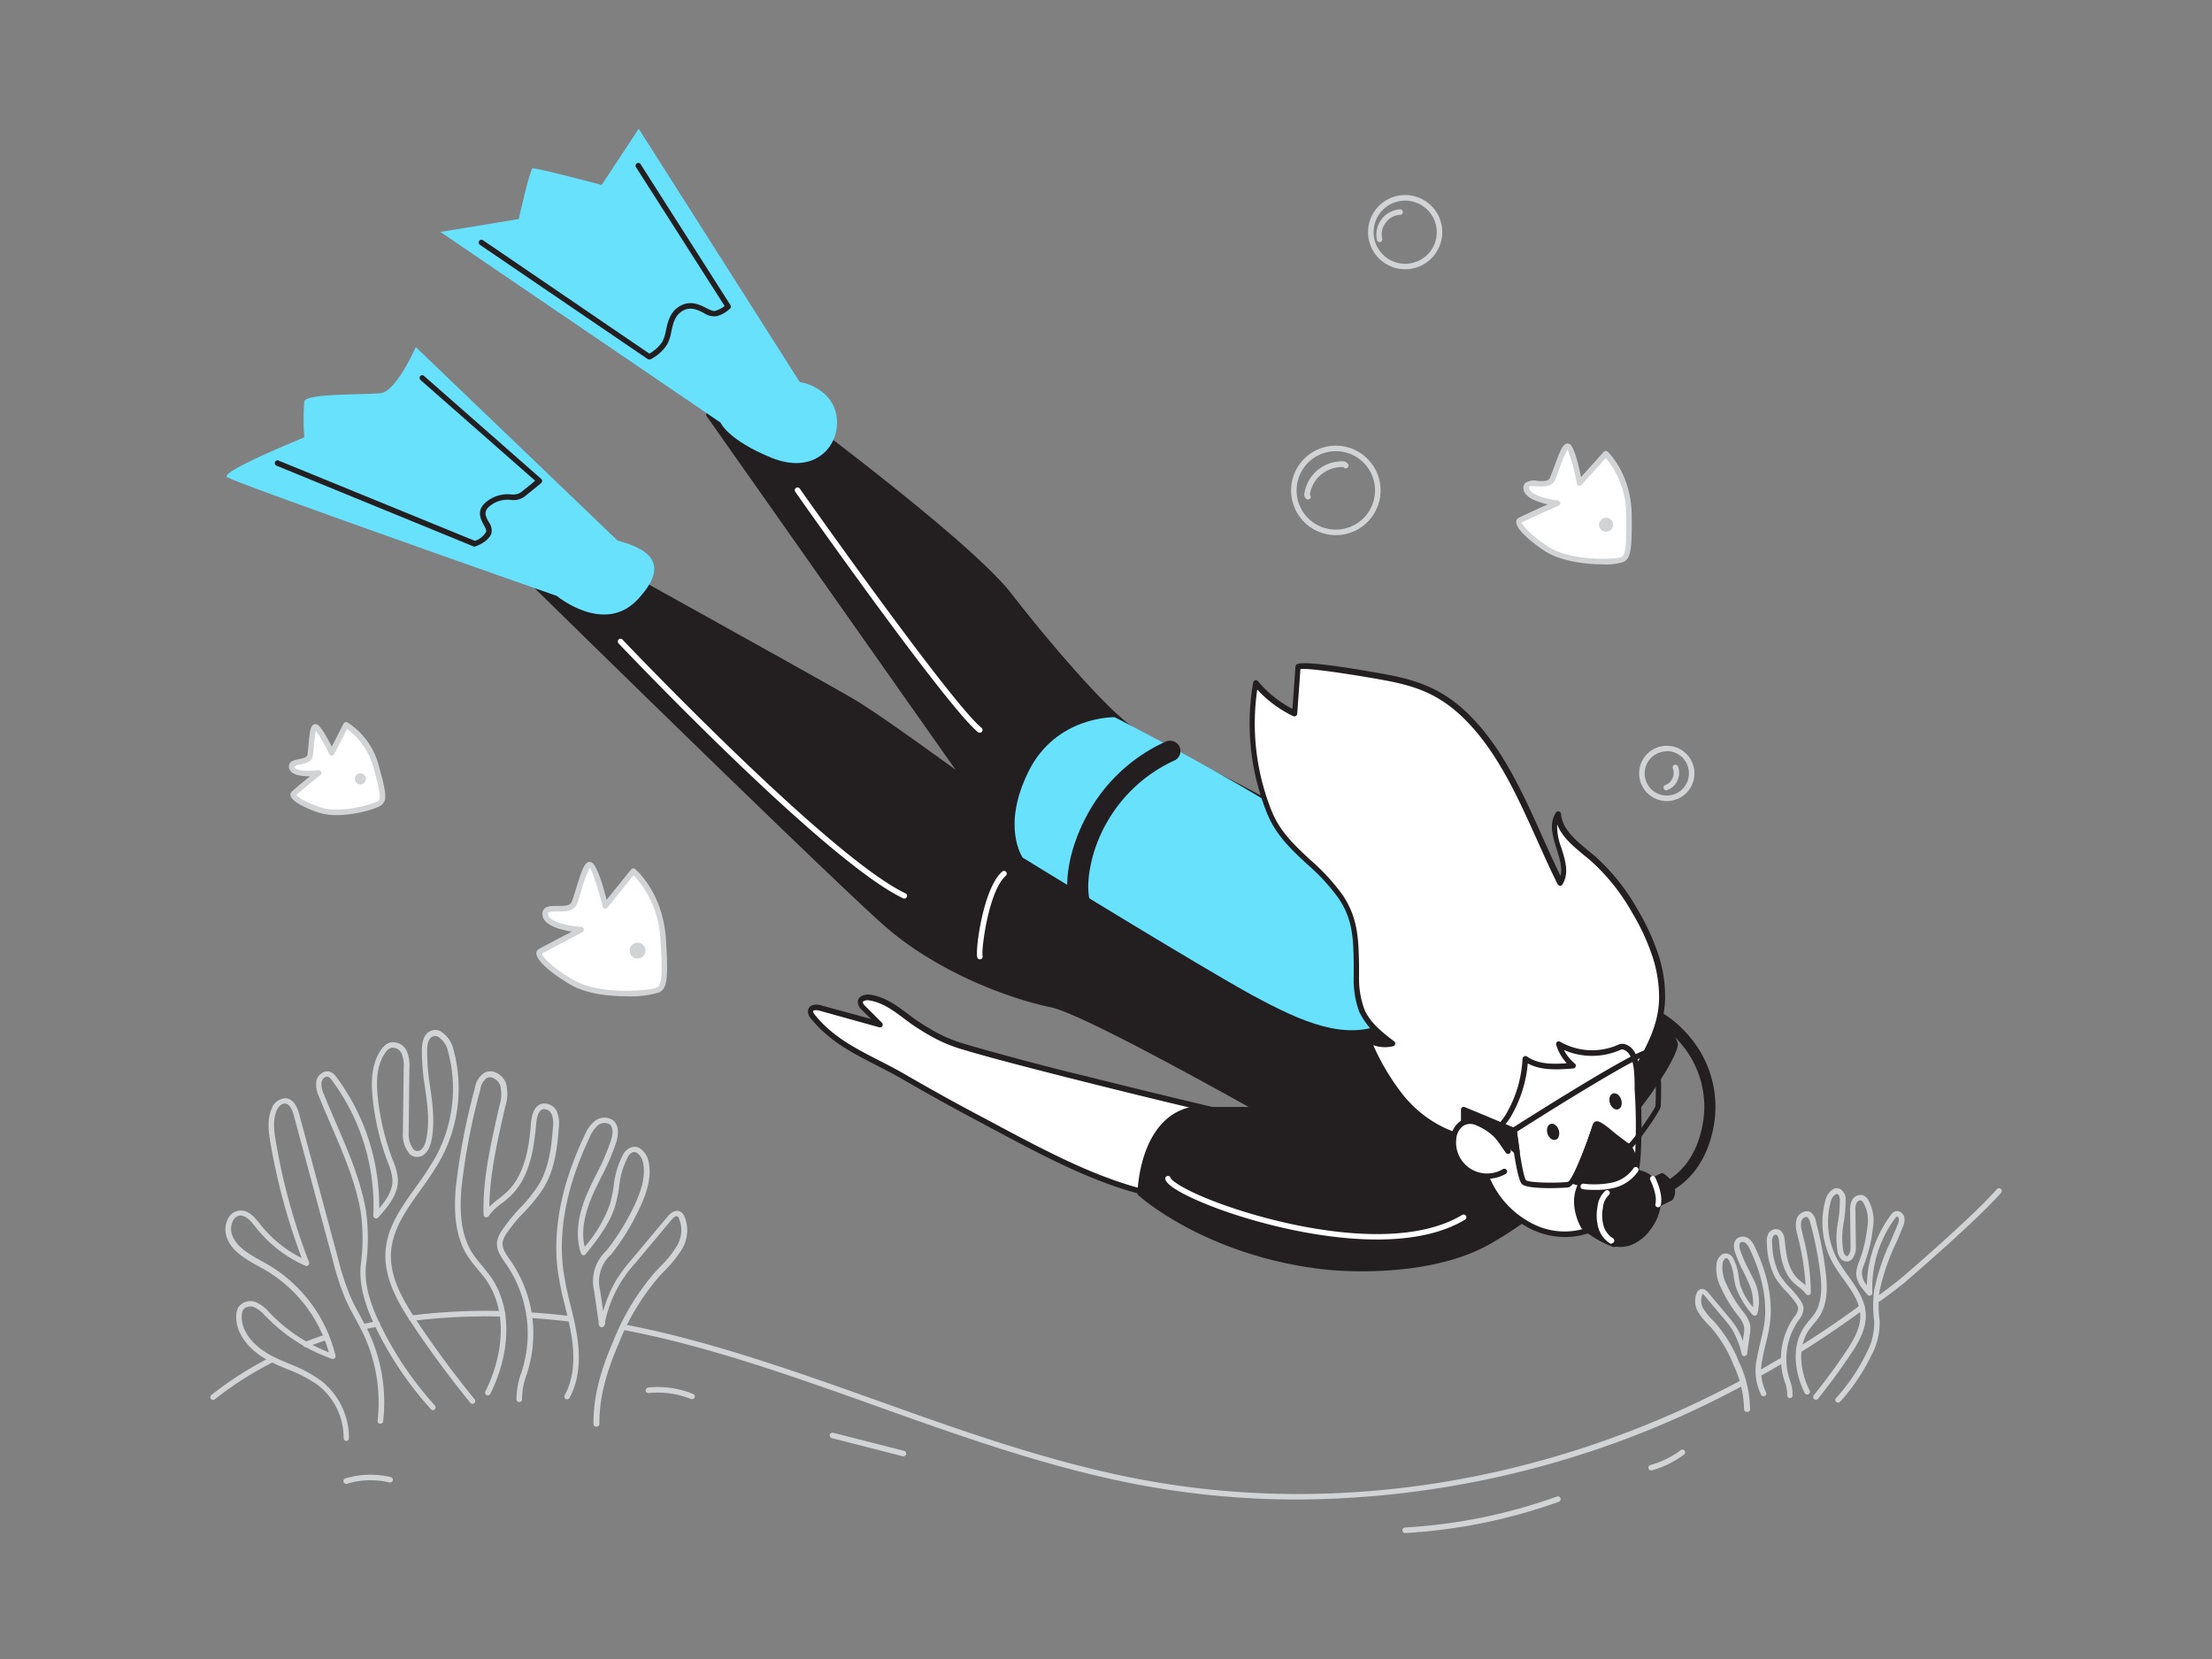 <svg xmlns="http://www.w3.org/2000/svg" viewBox="0 0 400 300"><rect x="0" y="0" width="400" height="300" fill="#808080" stroke="none"/><g id="_57_diving" data-name="#57_diving"><path d="M339.7,235.38a.52.52,0,0,1-.41-.21.5.5,0,0,1,.12-.7s1.71-1.22,4.19-3.17c.11-.09,12.88-11,17.5-16.26a.5.5,0,0,1,.75.67c-4.67,5.29-17.49,16.26-17.62,16.37-2.51,2-4.23,3.19-4.24,3.2A.46.46,0,0,1,339.7,235.38Z" fill="#d1d3d4"/><path d="M168.32,186.75c-.73-.42-1.48-.88-2.3-1.41-2.81-1.83-5.32-4.48-8.8-5-.68-.09-1.6.08-1.7.76a1.48,1.48,0,0,0,.6,1.13l3,3-10.77-3c-.65-.18-1.57-.22-1.78.42a1.31,1.31,0,0,0,.42,1.15c4.39,5.44,10.57,7.46,16.36,10.82q7.22,4.19,14.58,8.07c10.52,5.54,22.38,12.36,34.37,13.86L220.2,201q-12-2.82-24-5.83c-5.18-1.3-10.35-2.63-15.51-4-2.15-.59-4.31-1.19-6.45-1.83A26.67,26.67,0,0,1,168.32,186.75Z" fill="#fff"/><path d="M212.3,217.1h-.06c-10.94-1.37-21.86-7.17-31.5-12.29l-3-1.61c-4.8-2.53-9.71-5.25-14.6-8.08-1.5-.88-3.06-1.67-4.57-2.44-4.43-2.27-8.62-4.4-11.93-8.5a1.83,1.83,0,0,1-.5-1.62c.25-.8,1.16-1.08,2.38-.75l9,2.46-1.67-1.65a1.94,1.94,0,0,1-.73-1.56,1.22,1.22,0,0,1,.5-.83,2.49,2.49,0,0,1,1.77-.35c2.66.38,4.76,1.95,6.79,3.47.72.54,1.46,1.1,2.21,1.58s1.6,1,2.27,1.4a26.06,26.06,0,0,0,5.83,2.46c1.85.55,3.84,1.12,6.45,1.83,5.66,1.54,11.25,3,15.5,4,8.2,2.07,16.26,4,24,5.84a.47.47,0,0,1,.34.27.49.49,0,0,1,0,.44l-7.89,15.63A.51.51,0,0,1,212.3,217.1Zm-64.75-34.43c-.26,0-.46.05-.5.18s.07.37.33.69c3.17,3.93,7.27,6,11.61,8.24,1.52.77,3.08,1.57,4.61,2.46,4.88,2.83,9.78,5.54,14.57,8.06l3,1.61c9.46,5,20.17,10.72,30.81,12.15l7.45-14.76c-7.52-1.76-15.38-3.68-23.37-5.69-4.24-1.06-9.85-2.49-15.52-4-2.61-.71-4.61-1.28-6.47-1.83a27.22,27.22,0,0,1-6-2.56h0c-.69-.39-1.43-.84-2.33-1.42s-1.52-1.07-2.26-1.61c-1.93-1.45-3.92-2.94-6.34-3.29a1.51,1.51,0,0,0-1,.16.23.23,0,0,0-.11.17c0,.2.21.47.45.71l3,3a.5.5,0,0,1,.08.6.5.5,0,0,1-.57.23l-10.77-3A2.37,2.37,0,0,0,147.55,182.67Z" fill="#231f20"/><path d="M238.19,228.9c-20.74-2.75-32-13.12-32-13.12s.25-13.12,9.25-15.12H227.7s-31.5-17.75-37.5-19-19.38-5.46-29.74-14.5c-10.14-8.85-65-62.73-65-62.73l14-2.5s39.24,21.74,44.74,25S175,141.42,175,141.42L128.22,75l11.2-3.29s35.34,26,43.06,36,18,21.74,22.47,24.49,75.49,39.74,82.48,42.49,14.5,11,15.5,14.13c.67,2.09-14,24.46-33.44,35.64C259.87,230,245.06,229.81,238.19,228.9Z" fill="#231f20"/><path d="M246.33,229.89a63.41,63.41,0,0,1-8.2-.5h0c-20.66-2.73-32.15-13.14-32.27-13.24a.53.53,0,0,1-.16-.38c0-.55.37-13.54,9.64-15.6h10.45c-6.58-3.67-30.62-17-35.69-18-8-1.67-20.67-6.5-30-14.61-10-8.76-64.46-62.22-65-62.76a.49.49,0,0,1-.12-.5.47.47,0,0,1,.39-.34l14-2.5a.53.53,0,0,1,.33,0c.39.22,39.31,21.79,44.76,25,4.12,2.44,13.78,9.42,18.33,12.73l-45-63.92a.48.48,0,0,1-.06-.45.47.47,0,0,1,.33-.31l11.2-3.29a.53.53,0,0,1,.44.08c1.44,1.06,35.48,26.1,43.16,36s18,21.71,22.33,24.38c5.3,3.23,75.86,39.87,82.41,42.45,7.25,2.85,14.78,11.29,15.78,14.44.82,2.55-14,25-33.66,36.22C262.94,228.77,253.72,229.89,246.33,229.89Zm-8.07-1.48c6.55.86,21.46,1.06,31-4.41,19.06-10.95,33.56-32.95,33.2-35.07-1-3-8.45-11.15-15.2-13.81-6.56-2.57-77.25-39.28-82.56-42.53-4.67-2.85-15-14.76-22.6-24.61-7.29-9.44-39.9-33.59-42.76-35.7L129,75.3l46.34,65.83a.5.5,0,0,1-.7.69c-.15-.11-15.29-11.27-20.7-14.47s-41.87-23.4-44.58-24.9l-12.87,2.3c6.38,6.26,54.88,53.84,64.28,62,9.15,8,21.62,12.74,29.52,14.38,6,1.25,36.34,18.33,37.63,19.05a.49.49,0,0,1,.24.56.5.5,0,0,1-.48.37H215.5c-7.83,1.79-8.7,12.7-8.79,14.42,1.48,1.27,12.57,10.32,31.55,12.84Z" fill="#231f20"/><path d="M201.56,129.69S191,129.43,186,139.48s-1.06,15.61-1.06,15.61,32.24,19.83,41.5,24.86,17,8.34,24.18,5,10.85-10.6,3.26-21.58S201.56,129.69,201.56,129.69Z" fill="#68e1fd"/><path d="M298.15,216.78a1,1,0,0,1-.12-2h0c.32,0,8.08-1.14,9.91-11.7A17.5,17.5,0,0,0,304.2,189c-3-3.69-7.05-6-10.94-6.17a1,1,0,1,1,.09-2c4.45.2,9.09,2.78,12.41,6.91a19.55,19.55,0,0,1,4.16,15.74c-1.1,6.27-4.17,9.56-6.56,11.21a12.46,12.46,0,0,1-5.1,2.13Z" fill="#231f20"/><path d="M299.27,172.64a40.56,40.56,0,0,0-3.62-7.83,37.52,37.52,0,0,0-7.61-9.56c-2.65-2.29-6-4.53-6.34-8-2.34,3.58,2.7,8.73.44,12.36-5-10-9-22.27-17.19-30.24-4-3.9-8-5.59-13.27-6.66-1.47-.31-16.92-3.09-17-2.07l-.6,8.36a20.78,20.78,0,0,1-7.06-5.49A42.86,42.86,0,0,0,229.54,147c2.68,6.54,8.86,9.34,12.81,15.13,3.17,4.66,2.75,9,2.91,14.5a16.34,16.34,0,0,0,1,6.23c1.1,2.49,3.35,4.24,5.51,5.9a5.8,5.8,0,0,1-4.48-.79,45.79,45.79,0,0,0,6.19,10.56c7.13,8.57,17.88,9.68,28,5.83,5.76-2.2,12.16-6.77,15.27-12.26,2-3.58,3.69-7.08,3.82-11.29A23.37,23.37,0,0,0,299.27,172.64Z" fill="#fff"/><path d="M270.69,206.91a22.32,22.32,0,0,1-17.6-8.11,46.48,46.48,0,0,1-6.26-10.67.51.51,0,0,1,.13-.59.53.53,0,0,1,.6,0,5.33,5.33,0,0,0,2.91.86h0A14.86,14.86,0,0,1,245.8,183a17,17,0,0,1-1-6.43c0-.75,0-1.48,0-2.19-.07-4.54-.13-8.13-2.79-12a36.47,36.47,0,0,0-5.66-6.13c-2.75-2.55-5.6-5.19-7.19-9.09a43.47,43.47,0,0,1-2.55-23.73.5.5,0,0,1,.88-.24,20.31,20.31,0,0,0,6.22,5l.55-7.61a.63.63,0,0,1,.25-.45c1.34-1,17.19,2,17.35,2.06,5.86,1.2,9.78,3.17,13.52,6.79,6.22,6,10,14.42,13.62,22.52,1.08,2.4,2.11,4.69,3.19,6.9.37-1.43-.14-3.09-.69-4.84-.71-2.27-1.44-4.62-.14-6.61a.5.5,0,0,1,.92.23c.24,2.77,2.64,4.74,4.95,6.66.41.34.83.68,1.22,1a37.66,37.66,0,0,1,7.71,9.69,41.23,41.23,0,0,1,3.67,7.93,24.19,24.19,0,0,1,1.27,8.28c-.15,4.57-2.08,8.34-3.88,11.52-2.88,5.08-9,10-15.53,12.49A30.65,30.65,0,0,1,270.69,206.91ZM248.33,189a41.92,41.92,0,0,0,5.53,9.17c6.48,7.79,16.47,9.86,27.39,5.69,6.35-2.43,12.24-7.16,15-12,2.16-3.82,3.63-7.16,3.76-11.06a23.49,23.49,0,0,0-1.23-7.94h0a39.6,39.6,0,0,0-3.59-7.74,36.77,36.77,0,0,0-7.49-9.43c-.39-.34-.8-.67-1.21-1-2-1.66-4.06-3.36-4.91-5.64a10.89,10.89,0,0,0,.78,4.3c.7,2.25,1.43,4.58.18,6.58a.44.44,0,0,1-.44.23.51.51,0,0,1-.43-.27c-1.27-2.53-2.44-5.14-3.68-7.9-3.6-8-7.33-16.31-13.41-22.21-4.2-4.07-8.24-5.56-13-6.53-2.84-.59-14.57-2.56-16.42-2.26l-.58,8.09a.51.51,0,0,1-.72.42,21.23,21.23,0,0,1-6.51-4.81A42.5,42.5,0,0,0,230,146.76c1.52,3.69,4.16,6.14,6.95,8.74a37.39,37.39,0,0,1,5.81,6.3c2.83,4.16,2.89,8.06,3,12.59,0,.7,0,1.43,0,2.17a16.09,16.09,0,0,0,1,6.05c1.08,2.43,3.35,4.17,5.35,5.7a.5.5,0,0,1,.18.5.48.48,0,0,1-.37.38A6.32,6.32,0,0,1,248.33,189Z" fill="#231f20"/><path d="M289,221.73l-.23.12c-9.1,4.45-19-2.8-20.78-12-.61-3.16,3.22-5.52,4.69-8a22.26,22.26,0,0,0,3.19-10.46c2.44,1.72,5.69,1.5,8.66,1.21a7.89,7.89,0,0,1-2.59-3.87,12.14,12.14,0,0,0,10.73.65,1.6,1.6,0,0,1,1-.2c2.73.75,2.4,5.51,2.54,7.6a98.9,98.9,0,0,1,.11,11.42C296,213.84,294.26,219,289,221.73Z" fill="#fff"/><path d="M283,223.69a14.14,14.14,0,0,1-6.35-1.54,17.55,17.55,0,0,1-9.2-12.17c-.46-2.39,1.32-4.33,2.89-6a14.93,14.93,0,0,0,1.86-2.28,21.87,21.87,0,0,0,3.12-10.24.5.5,0,0,1,.28-.42.49.49,0,0,1,.51,0c2,1.38,4.5,1.44,7.21,1.22a8.41,8.41,0,0,1-1.91-3.33.51.51,0,0,1,.18-.54.5.5,0,0,1,.56,0,11.61,11.61,0,0,0,10.27.62,2,2,0,0,1,1.32-.22c2.69.73,2.8,4.5,2.87,7,0,.39,0,.75,0,1.05a100.55,100.55,0,0,1,.11,11.48c-.36,6.92-2.84,11.46-7.58,13.89h0l-.22-.45.16.48-.17.08A13.35,13.35,0,0,1,283,223.69Zm-6.73-31.38a22.91,22.91,0,0,1-3.21,9.86,15.83,15.83,0,0,1-2,2.44c-1.48,1.62-3,3.29-2.65,5.18a16.49,16.49,0,0,0,8.67,11.46,12.59,12.59,0,0,0,11.4.15l.16-.08.29.41-.23-.44c4.4-2.25,6.7-6.52,7-13a98.45,98.45,0,0,0-.11-11.36c0-.32,0-.69,0-1.1-.06-2.2-.16-5.52-2.13-6.05a1.16,1.16,0,0,0-.64.16,12.72,12.72,0,0,1-10-.06,7.47,7.47,0,0,0,1.95,2.44.5.5,0,0,1,.17.53.5.5,0,0,1-.43.36C281.55,193.45,278.66,193.59,276.29,192.31Z" fill="#231f20"/><ellipse cx="282.52" cy="203.8" rx="1.07" ry="1.51" transform="matrix(0.95, -0.3, 0.3, 0.95, -48.68, 95.82)" fill="#231f20"/><ellipse cx="292.14" cy="199.18" rx="1.07" ry="1.51" transform="translate(-46.81 98.53) rotate(-17.75)" fill="#231f20"/><path d="M291.87,225a19.39,19.39,0,0,1-5.5-3.21s-2.24-3.77-.68-7.21,6-4,7.31-3.79a31.45,31.45,0,0,1,5.15,2.1Z" fill="#231f20"/><path d="M291.87,225.49a.47.47,0,0,1-.17,0,19.49,19.49,0,0,1-5.67-3.32l-.09-.11c-.09-.16-2.35-4-.7-7.67s6.39-4.28,7.83-4.07a29.44,29.44,0,0,1,5.3,2.15.48.48,0,0,1,.25.29.5.5,0,0,1,0,.38l-6.28,12.11A.5.5,0,0,1,291.87,225.49Zm-5.1-4a17.76,17.76,0,0,0,4.87,2.9l5.83-11.26a26.55,26.55,0,0,0-4.54-1.83c-1.08-.16-5.33.31-6.78,3.51C284.81,217.71,286.51,221,286.77,221.46Z" fill="#231f20"/><path d="M280.23,214.85c-2.05,0-4.35-.14-5-.71-.86-.78-1.67-7-2-9.67a.51.51,0,0,1,.23-.48c2.24-1.43,22-14,24.48-14.2a1.4,1.4,0,0,1,1.1.41c1.07,1,1.5,4.13,1.29,9.46,0,.17,0,.28,0,.33,0,.85-3.94,6.35-5.2,7.61-.42.41-.68.59-1,.57-.79,0-3.51-2.25-5.4-3.89-1.4,4.12-3.72,10.25-5.15,10.44C283.3,214.76,281.84,214.85,280.23,214.85Zm-5.92-10.19c.47,4,1.2,8.24,1.63,8.75.6.51,5.82.55,7.59.31.76-.33,3-5.7,4.57-10.47a.49.49,0,0,1,.35-.32.46.46,0,0,1,.46.11,38.87,38.87,0,0,0,5.27,4.11c.93-.62,5-6.36,5.2-7.23h0a2.4,2.4,0,0,1,0-.3c.25-6.5-.51-8.24-1-8.7a.43.43,0,0,0-.34-.13C296.38,190.92,283,199.09,274.31,204.66Zm19.8,2.52Z" fill="#231f20"/><path d="M284.56,213.64a13.84,13.84,0,0,0,6.11.58c3.06-.51,4.81-1.91,5.12-2.93s-1.18-3.76-1.18-3.76c-.12-.22-.6-.45-.8-.6l-1.85-1.4c-.39-.29-2.95-2.6-3.36-2.22a.74.74,0,0,0-.2.38A105.27,105.27,0,0,1,284.56,213.64Z" fill="#231f20"/><path d="M289,214.85a14.79,14.79,0,0,1-4.56-.75.46.46,0,0,1-.29-.27.44.44,0,0,1,0-.39l.08-.19a96.93,96.93,0,0,0,3.74-9.71,1.28,1.28,0,0,1,.34-.6c.53-.48,1.31-.07,3.63,1.89l.37.3,1.85,1.4.2.13a2,2,0,0,1,.73.63c.38.69,1.57,3,1.23,4.15s-2.25,2.73-5.52,3.27A11.17,11.17,0,0,1,289,214.85Zm-3.72-1.53a13.16,13.16,0,0,0,5.36.41c3-.5,4.5-1.85,4.73-2.59.15-.5-.46-2.11-1.15-3.37a3,3,0,0,0-.38-.26l-.28-.18-1.85-1.4-.41-.34a15.05,15.05,0,0,0-2.37-1.77v0A95.81,95.81,0,0,1,285.23,213.32Z" fill="#231f20"/><path d="M294.89,212.28a7.79,7.79,0,0,0-3.62,2.51,9.16,9.16,0,0,0-2.48,4.86,4.85,4.85,0,0,0,2.09,4.79,4.62,4.62,0,0,0,4,.2A7.4,7.4,0,0,0,298,222.1a8.66,8.66,0,0,0,1.8-4.29C300.16,214.78,298.39,211.35,294.89,212.28Z" fill="#231f20"/><path d="M293,225.49a4.76,4.76,0,0,1-2.39-.62,5.36,5.36,0,0,1-2.33-5.29,9.63,9.63,0,0,1,2.61-5.12,8.14,8.14,0,0,1,3.86-2.66h0a4,4,0,0,1,3.77.75,6.24,6.24,0,0,1,1.8,5.31,9.16,9.16,0,0,1-1.9,4.54,7.89,7.89,0,0,1-3.39,2.71A5.61,5.61,0,0,1,293,225.49Zm2-12.73a7.3,7.3,0,0,0-3.38,2.36,8.71,8.71,0,0,0-2.36,4.59,4.38,4.38,0,0,0,1.85,4.3,4.13,4.13,0,0,0,3.55.17,7.11,7.11,0,0,0,3-2.38,8.29,8.29,0,0,0,1.7-4,5.3,5.3,0,0,0-1.45-4.45,3,3,0,0,0-2.87-.55Z" fill="#231f20"/><polygon points="273.78 204.41 264.69 200.66 264.69 202.71 269.44 204.07 274.3 208.26 273.78 204.41" fill="#231f20"/><path d="M274.3,208.76a.51.51,0,0,1-.33-.13l-4.77-4.11-4.65-1.33a.5.5,0,0,1-.36-.48v-2.05a.49.49,0,0,1,.69-.46L274,204a.5.5,0,0,1,.3.39l.52,3.85a.49.49,0,0,1-.26.51A.46.46,0,0,1,274.3,208.76Zm-9.11-6.42,4.39,1.25a.49.49,0,0,1,.18.11l3.87,3.33-.3-2.27-8.14-3.36Z" fill="#231f20"/><path d="M272.71,208.08l-.87-1.26a13.28,13.28,0,0,0-1.35-1.72,10.41,10.41,0,0,0-3.27-2.06c-2.32-1-4.08.49-4.35,2.85a6.09,6.09,0,0,0,9.18,5.92" fill="#fff"/><path d="M268.93,213.15a6.57,6.57,0,0,1-3.58-1,6.72,6.72,0,0,1-3-6.29,4.15,4.15,0,0,1,1.87-3.21,3.48,3.48,0,0,1,3.18,0,10.92,10.92,0,0,1,3.42,2.17,12.45,12.45,0,0,1,1.41,1.79l.87,1.25a.5.5,0,1,1-.82.57l-.87-1.25a12.35,12.35,0,0,0-1.3-1.66,10.08,10.08,0,0,0-3.11-2,2.47,2.47,0,0,0-2.28,0,3.13,3.13,0,0,0-1.38,2.46,5.6,5.6,0,0,0,8.44,5.43.5.5,0,0,1,.51.86A6.59,6.59,0,0,1,268.93,213.15Z" fill="#231f20"/><path d="M288.62,215.17c-.81,0-1.6,0-2.36-.12a.5.5,0,0,1,.09-1,16,16,0,0,0,5-.17,6.36,6.36,0,0,0,4-2.56.5.5,0,1,1,.83.54,7.36,7.36,0,0,1-4.56,3A13.09,13.09,0,0,1,288.62,215.17Z" fill="#fff"/><path d="M291.42,224.93a.43.43,0,0,1-.25-.07,4.94,4.94,0,0,1-2.18-3,8.2,8.2,0,0,1-.12-3.56,4.62,4.62,0,0,1,1.45-3,.5.5,0,0,1,.62.78,3.52,3.52,0,0,0-1.08,2.33,7.07,7.07,0,0,0,.09,3.14,3.91,3.91,0,0,0,1.72,2.36.5.5,0,0,1-.25.93Z" fill="#fff"/><path d="M296.93,214.36l3.61-1.71s2.81,1.75,1.56,4l-4,1.91Z" fill="#231f20"/><path d="M298.15,219.06a.54.54,0,0,1-.21-.05.49.49,0,0,1-.27-.31l-1.22-4.21a.5.5,0,0,1,.27-.58l3.6-1.71a.51.51,0,0,1,.48,0c1.11.69,2.9,2.56,1.73,4.66a.45.45,0,0,1-.22.21L298.36,219A.54.54,0,0,1,298.15,219.06Zm-.62-4.44.93,3.23,3.27-1.57c.68-1.44-.69-2.64-1.24-3.05Z" fill="#231f20"/><path d="M299.83,218.31l-.11,0a.5.5,0,0,1-.37-.6c.41-1.68-.91-4.3-.92-4.33a.5.5,0,0,1,.21-.67.5.5,0,0,1,.67.22c.06.12,1.5,3,1,5A.5.5,0,0,1,299.83,218.31Z" fill="#fff"/><path d="M213.2,134.86a1.94,1.94,0,0,0-2.58-.67,30.32,30.32,0,0,0-14,13.12c-3.08,5.66-5.37,13.85-1.88,19.8,1.22,2.09,4.47.2,3.25-1.89-1.55-2.63-1.36-5.85-.77-8.74a26.16,26.16,0,0,1,3-7.87,27,27,0,0,1,12.34-11.18A1.89,1.89,0,0,0,213.2,134.86Z" fill="#231f20"/><path d="M100.69,107.76s8.58,7.11,14.62.64,2-9.14-3.63-10.64l-36.49-35s-3.5,8-6.33,8.33-13.5,0-13.83,1.5a41.46,41.46,0,0,0,0,6.5s-15.16,6.16-14,7.16S100.69,107.76,100.69,107.76Z" fill="#68e1fd"/><path d="M144.63,69.1c.5,0,6,1.17,6.67,6.33S147.36,86,139.46,82.76s-9.16-6.34-9.16-6.34L79.64,41.94l14.17-2.33s2-9,2.5-9.17,12.49,3,12.49,3l6.7-10.16Z" fill="#68e1fd"/><path d="M85.89,98.84a.63.63,0,0,1-.19,0L50,84.21a.5.5,0,0,1-.27-.65.49.49,0,0,1,.65-.27L85.9,97.81a3.67,3.67,0,0,0,2-1.64c.11-.27-.16-.77-.42-1.25-.58-1.08-1.45-2.72.59-4.27a6.12,6.12,0,0,1,4.32-1.25,2.68,2.68,0,0,0,1.68-.29c.91-.68,2.08-1.65,2.7-2.18L76.06,68.73A.51.51,0,0,1,76,68a.49.49,0,0,1,.7,0l21.17,18.6a.48.48,0,0,1,.17.37.49.49,0,0,1-.18.38S96,88.91,94.69,89.91a3.41,3.41,0,0,1-2.3.49,5.15,5.15,0,0,0-3.69,1c-1.3,1-1,1.79-.32,3a2.55,2.55,0,0,1,.48,2.07c-.58,1.54-2.72,2.27-2.81,2.3Z" fill="#231f20"/><path d="M117.39,65a.52.52,0,0,1-.29-.09L86.78,44.27a.5.5,0,0,1,.56-.83l30.08,20.5a6.57,6.57,0,0,0,2.37-2.18,7.07,7.07,0,0,0,.63-2c.34-1.58.77-3.55,2.74-4.53,1.81-.9,3.32-.15,4.53.46.69.35,1.29.65,1.7.51a5.34,5.34,0,0,0,1.65-.86l-16-25.06a.5.5,0,1,1,.84-.53l16.19,25.4a.51.51,0,0,1,0,.59,5.55,5.55,0,0,1-2.36,1.41,3.3,3.3,0,0,1-2.47-.57c-1.12-.56-2.27-1.13-3.63-.46-1.55.78-1.89,2.34-2.22,3.85a7.67,7.67,0,0,1-.74,2.3A7.6,7.6,0,0,1,117.59,65,.46.46,0,0,1,117.39,65Z" fill="#231f20"/><path d="M249,224.14c-10.53,0-22.08-3.06-29.19-5.73-2-.75-8.5-3.32-9.07-5.12a.5.5,0,0,1,.32-.63.49.49,0,0,1,.62.33c.19.57,2.65,2.3,8.48,4.48,11,4.13,32.68,9.23,44.28,2.21a.5.5,0,0,1,.52.85C260.63,223.15,255,224.14,249,224.14Z" fill="#fff"/><path d="M177.2,173.48a.48.48,0,0,1-.47-.33c-.42-1.27,1.06-12.55,4.48-15.52a.5.5,0,1,1,.66.75c-3.13,2.72-4.45,13.5-4.19,14.46a.51.51,0,0,1-.33.62A.39.39,0,0,1,177.2,173.48Z" fill="#fff"/><path d="M163.54,162.5a.54.54,0,0,1-.21-.05c-13.92-6.59-49.94-44.49-51.47-46.1a.49.49,0,0,1,0-.7.5.5,0,0,1,.7,0c.37.4,37.42,39.38,51.18,45.89a.5.5,0,0,1-.22.95Z" fill="#fff"/><path d="M177.16,132.5a.54.54,0,0,1-.32-.11c-5.7-4.66-31.92-41.84-33-43.42a.5.5,0,1,1,.81-.58c.27.39,27.25,38.66,32.85,43.23a.5.5,0,0,1-.31.88Z" fill="#fff"/><path d="M301.41,144.86a5,5,0,1,1,5-5A5,5,0,0,1,301.41,144.86Zm0-9a4,4,0,1,0,4,4A4,4,0,0,0,301.41,135.82Z" fill="#d1d3d4"/><path d="M301.32,142.92a.5.5,0,0,1-.47-.35.49.49,0,0,1,.32-.63,2.16,2.16,0,0,0,1.26-1.19,2.21,2.21,0,0,0,.09-1.74.5.5,0,1,1,.92-.38,3.32,3.32,0,0,1-2,4.26A.41.41,0,0,1,301.32,142.92Z" fill="#d1d3d4"/><path d="M241.56,96.77a8.09,8.09,0,1,1,8.09-8.09A8.09,8.09,0,0,1,241.56,96.77Zm0-15.18a7.09,7.09,0,1,0,7.09,7.09A7.09,7.09,0,0,0,241.56,81.59Z" fill="#d1d3d4"/><path d="M236.58,90.31a.54.54,0,0,1-.21,0,1,1,0,0,1-.47-1.19,6.85,6.85,0,0,1,6.76-5.7h0a1.19,1.19,0,0,1,1.14.55.5.5,0,0,1-.87.49,2.63,2.63,0,0,1-.28,0,6,6,0,0,0-3.77,1.38,5.9,5.9,0,0,0-2,3.49,1.1,1.1,0,0,0,0,.16A.5.5,0,0,1,237,90,.49.49,0,0,1,236.58,90.31Z" fill="#d1d3d4"/><path d="M254.1,48.69A6.71,6.71,0,1,1,260.81,42,6.72,6.72,0,0,1,254.1,48.69Zm0-12.41a5.71,5.71,0,1,0,5.71,5.7A5.71,5.71,0,0,0,254.1,36.28Z" fill="#d1d3d4"/><path d="M249.48,43.78a.5.5,0,0,1-.48-.37,4.58,4.58,0,0,1,4.18-5.56h0a.51.51,0,0,1,.5.5.5.5,0,0,1-.5.5,3.37,3.37,0,0,0-2.59,1.42,3.34,3.34,0,0,0-.64,2.87.5.5,0,0,1-.35.62Z" fill="#d1d3d4"/><path d="M290.37,82.06a16,16,0,0,1,4.19,11c.11,7.19-.4,7.68-1.25,8.16s-9.39.88-13.73-2-5.29-4.75-4.78-5.07S281.58,91,281.58,91s-5.49-.67-5.6-2.67,3.86.26,4.74-1.71,2-6.24,2.86-5.9,2,6.64,2,6.64Z" fill="#fff"/><path d="M289.9,102.05c-3.23,0-7.79-.57-10.6-2.44-3.22-2.15-5.14-4.1-5.12-5.24a.76.76,0,0,1,.36-.67c.38-.24,3.43-1.63,5.34-2.5-1.8-.39-4.31-1.23-4.4-2.87a1.26,1.26,0,0,1,.35-1,2.81,2.81,0,0,1,2.17-.37c1.19.07,2,.08,2.27-.55s.53-1.33.83-2.14c.91-2.51,1.41-3.72,2.07-4a.76.76,0,0,1,.61,0c.64.27,1.36,2.3,2.13,6L290,81.72a.53.53,0,0,1,.35-.17.6.6,0,0,1,.37.14c.17.16,4.22,4,4.34,11.35s-.41,8-1.51,8.59A10.46,10.46,0,0,1,289.9,102.05Zm-14.71-7.57c.12.43,1.07,1.9,4.67,4.3,4.26,2.84,12.5,2.33,13.21,2s1.1-.62,1-7.71a16.2,16.2,0,0,0-3.68-10.26L286,87.68a.47.47,0,0,1-.5.14.5.5,0,0,1-.36-.38,31.28,31.28,0,0,0-1.68-6.15,18.56,18.56,0,0,0-1.41,3.3c-.31.83-.59,1.61-.86,2.21-.59,1.31-2.12,1.21-3.24,1.14-.52,0-1.24-.09-1.41.08s0,.19,0,.26c.06,1.09,3,2,5.16,2.21a.49.49,0,0,1,.44.42.51.51,0,0,1-.29.53C279.54,92.45,276,94.08,275.19,94.48Z" fill="#d1d3d4"/><path d="M290.75,93.67a1.26,1.26,0,0,0-.65,2.44A1.26,1.26,0,0,0,290.75,93.67Z" fill="#d1d3d4"/><path d="M62.56,131.1A12.72,12.72,0,0,1,68,138.68c1.56,5.5,1.26,6,.71,6.52s-7,2.6-11,1.27-5-2.57-4.71-2.92,4.57-3.8,4.57-3.8-4.36.61-4.85-.91,3-.59,3.29-2.28.3-5.21,1-5.11S60,136.13,60,136.13Z" fill="#fff"/><path d="M60.88,147.4a10.28,10.28,0,0,1-3.26-.46c-2.95-1-4.85-2.14-5.08-3.05a.74.74,0,0,1,.17-.69c.23-.24,2-1.75,3.37-2.82-1.47,0-3.37-.17-3.77-1.38a1.12,1.12,0,0,1,.07-.94c.3-.51,1-.64,1.66-.78.89-.18,1.47-.33,1.55-.8s.13-1.13.2-1.81c.19-2.19.33-3.19.81-3.57a.71.71,0,0,1,.54-.15c.22,0,.86.12,2.86,4.07l2.12-4.15a.48.48,0,0,1,.29-.25.48.48,0,0,1,.39,0,13.14,13.14,0,0,1,5.7,7.88c1.54,5.43,1.38,6.23.57,7C68.5,146.12,64.52,147.4,60.88,147.4Zm-7.3-3.65c.27.34,1.37,1.23,4.36,2.24,3.78,1.28,9.94-.75,10.45-1.16.34-.33.67-.65-.85-6a12.66,12.66,0,0,0-4.78-7l-2.32,4.54a.5.5,0,0,1-.45.27h0a.51.51,0,0,1-.45-.28,28.56,28.56,0,0,0-2.41-4.23,19.74,19.74,0,0,0-.35,2.64c-.06.7-.12,1.36-.21,1.88-.19,1.19-1.43,1.44-2.33,1.62a2.83,2.83,0,0,0-1,.3h0a.69.69,0,0,0,0,.13c.24.73,2.65.8,4.31.57a.5.5,0,0,1,.52.29.49.49,0,0,1-.14.59C56.49,141.32,54.2,143.21,53.58,143.75Z" fill="#d1d3d4"/><path d="M65.17,139.84a1,1,0,0,0,0,2A1,1,0,0,0,65.17,139.84Z" fill="#d1d3d4"/><path d="M114.52,157.53s4.83,4.06,5.39,12.19,0,8.72-.93,9.31-10.57,1.56-15.66-1.46-6.27-5.07-5.71-5.46,7.49-4,7.49-4-6.26-.43-6.5-2.7,4.38.07,5.27-2.21,1.95-7.19,2.88-6.85,2.7,7.4,2.7,7.4Z" fill="#fff"/><path d="M113.27,180.16c-3.36,0-7.4-.49-10.2-2.16-3.71-2.19-6-4.33-6.08-5.57a.81.81,0,0,1,.34-.73c.42-.29,4-2.15,6.08-3.23-2-.32-5.11-1.1-5.31-3a1.36,1.36,0,0,1,.32-1.12c.5-.55,1.42-.54,2.39-.53,1.33,0,2.3,0,2.59-.79s.53-1.55.82-2.49c.8-2.61,1.33-4.24,2.08-4.61a.75.75,0,0,1,.62,0c.89.32,2,3.67,2.77,6.78l4.45-5.49a.49.49,0,0,1,.34-.19.57.57,0,0,1,.37.12c.2.17,5,4.29,5.56,12.54s0,9-1.16,9.76A18.18,18.18,0,0,1,113.27,180.16ZM98,172.46c.11.44,1.19,2.08,5.59,4.68,5,3,14.4,1.9,15.13,1.46s1.25-.79.7-8.84a18.24,18.24,0,0,0-4.84-11.49l-4.73,5.84a.49.49,0,0,1-.87-.19c-.73-2.91-1.78-6.24-2.33-7a19.45,19.45,0,0,0-1.47,3.92c-.29,1-.57,1.86-.84,2.55-.56,1.46-2.21,1.45-3.53,1.43-.64,0-1.44,0-1.65.2a.49.49,0,0,0-.05.35c.13,1.27,3.61,2.08,6,2.25a.5.5,0,0,1,.46.4.48.48,0,0,1-.26.54C102.7,170,98.74,172,98,172.46Z" fill="#d1d3d4"/><path d="M115.59,170.5a1.43,1.43,0,0,0-.59,2.8A1.43,1.43,0,0,0,115.59,170.5Z" fill="#d1d3d4"/><path d="M325.29,244.64a.48.48,0,0,1-.42-.23.49.49,0,0,1,.16-.69c3.88-2.43,7.72-5,11.4-7.74a.5.5,0,0,1,.7.1.51.51,0,0,1-.11.7c-3.7,2.73-7.56,5.35-11.46,7.79A.54.54,0,0,1,325.29,244.64Z" fill="#d1d3d4"/><path d="M318.31,248.78a.49.49,0,0,1-.43-.26.5.5,0,0,1,.19-.68c1.27-.71,2.53-1.44,3.78-2.18a.48.48,0,0,1,.68.17.5.5,0,0,1-.17.69c-1.26.74-2.53,1.48-3.8,2.19A.45.45,0,0,1,318.31,248.78Z" fill="#d1d3d4"/><path d="M74.44,238.88a.51.51,0,0,1-.5-.44.5.5,0,0,1,.44-.56,109.6,109.6,0,0,1,16.51-.8.5.5,0,0,1,.49.52.49.49,0,0,1-.51.48,109.07,109.07,0,0,0-16.37.79Z" fill="#d1d3d4"/><path d="M108.87,239.8h-.15a.46.46,0,0,1-.46-.5.58.58,0,0,1,.7-.48.46.46,0,0,1,.45.5A.52.52,0,0,1,108.87,239.8Z" fill="#d1d3d4"/><path d="M234.74,271.16A154.6,154.6,0,0,1,206,268.5c-16.26-3.08-32.06-8.71-47.33-14.17-11.81-4.21-24-8.57-36.36-11.71-3.27-.83-6.56-1.56-9.8-2.16a.51.51,0,0,1-.4-.59.49.49,0,0,1,.58-.4c3.26.61,6.58,1.34,9.86,2.18,12.39,3.16,24.62,7.52,36.45,11.74,15.24,5.44,31,11.07,47.18,14.12,35.88,6.8,74.49.43,108.71-17.94a.51.51,0,0,1,.48.89A171.36,171.36,0,0,1,234.74,271.16Z" fill="#d1d3d4"/><path d="M103.2,239h-.06c-2.47-.29-5-.53-7.5-.69a.5.5,0,1,1,.06-1c2.52.16,5.07.39,7.56.69a.5.5,0,0,1,.44.55A.51.51,0,0,1,103.2,239Z" fill="#d1d3d4"/><path d="M65.81,240.42a.5.5,0,0,1-.11-1c.79-.18,1.59-.35,2.39-.51a.49.49,0,0,1,.59.39.51.51,0,0,1-.39.59c-.8.15-1.58.32-2.37.5Z" fill="#d1d3d4"/><path d="M55.31,243.63a.49.49,0,0,1-.46-.32.51.51,0,0,1,.28-.65c1.23-.47,2.49-.93,3.77-1.34a.49.49,0,0,1,.63.32.49.49,0,0,1-.32.63c-1.26.41-2.51.86-3.71,1.32A.41.41,0,0,1,55.31,243.63Z" fill="#d1d3d4"/><path d="M38.53,253.15a.48.48,0,0,1-.39-.19.5.5,0,0,1,.08-.7,63.62,63.62,0,0,1,10.46-6.71.49.49,0,0,1,.67.22.5.5,0,0,1-.21.67,62.3,62.3,0,0,0-10.3,6.6A.45.45,0,0,1,38.53,253.15Z" fill="#d1d3d4"/><path d="M78.3,255a.51.51,0,0,1-.37-.17,62.66,62.66,0,0,1-10-14.8c-1.35-2.79-3.1-7-2.71-11.2a34.85,34.85,0,0,0,0-9.73c-.94-5.41-3.17-10.56-5.32-15.55-.74-1.71-1.51-3.49-2.21-5.24a4.77,4.77,0,0,1-.47-2.89,2.29,2.29,0,0,1,1.23-1.52,1.68,1.68,0,0,1,1.45,0,2.51,2.51,0,0,1,.93.87,39.09,39.09,0,0,1,7.74,23.73c1.36-1.59,2.47-3.29,2.4-5.17a9.48,9.48,0,0,0-.77-2.94l-.11-.31a46.36,46.36,0,0,1-2.69-11.38c-.27-2.53-.4-6.21,1.56-8.94a3.12,3.12,0,0,1,1.45-1.2A2.7,2.7,0,0,1,73.53,190a6.8,6.8,0,0,1,.5,3.24l-.13,11.65a4.46,4.46,0,0,0,.92,3,1,1,0,0,0,.79.24c.93-.12,1.32-1.45,1.44-2,.69-3.09.26-6.2-.2-9.5a41.37,41.37,0,0,1-.56-7c.06-1.65.57-2.73,1.52-3.18a2.08,2.08,0,0,1,1.79,0A5.23,5.23,0,0,1,82,189.78,26.88,26.88,0,0,1,79.49,210a58.8,58.8,0,0,1-3.37,5.08c-2.71,3.79-5.27,7.37-5.43,11.72s2.34,8.56,4.7,12.1c3.24,4.86,6.75,9.62,10.44,14.14a.5.5,0,1,1-.78.64c-3.7-4.56-7.24-9.34-10.49-14.22-2.45-3.67-5-8-4.87-12.7s2.94-8.52,5.62-12.26a58.92,58.92,0,0,0,3.3-5A25.83,25.83,0,0,0,81,190.05a4.25,4.25,0,0,0-1.81-2.59,1.06,1.06,0,0,0-1,0c-.58.27-.9,1-.95,2.31a39.67,39.67,0,0,0,.55,6.78c.45,3.24.91,6.59.19,9.86-.36,1.62-1.19,2.64-2.29,2.78a1.94,1.94,0,0,1-1.59-.49,5.32,5.32,0,0,1-1.25-3.78L73,193.27a6.06,6.06,0,0,0-.39-2.78,1.73,1.73,0,0,0-1.91-1,2.09,2.09,0,0,0-1,.85c-1.74,2.41-1.65,5.68-1.37,8.25A45.22,45.22,0,0,0,71,209.69l.12.3a10.37,10.37,0,0,1,.83,3.26c.1,2.67-1.71,4.88-3.57,6.92a.51.51,0,0,1-.56.12.5.5,0,0,1-.31-.49A38.11,38.11,0,0,0,60,195.33a1.92,1.92,0,0,0-.57-.57.7.7,0,0,0-.59,0,1.33,1.33,0,0,0-.69.85,4,4,0,0,0,.43,2.28c.69,1.75,1.46,3.52,2.2,5.23,2.17,5,4.42,10.24,5.39,15.77a36,36,0,0,1,0,10c-.38,4,1.31,8,2.61,10.67a61.72,61.72,0,0,0,9.84,14.57.5.5,0,0,1,0,.71A.55.55,0,0,1,78.3,255Z" fill="#d1d3d4"/><path d="M93.9,253.54a.5.5,0,0,1-.5-.47,13.73,13.73,0,0,1,.87-4.84c.14-.44.28-.89.4-1.33a22.13,22.13,0,0,0-3.15-18.31l-.17-.24c-.76-1.08-1.62-2.32-1.47-3.76a4.84,4.84,0,0,1,.83-2A30.36,30.36,0,0,1,94,218.49a26,26,0,0,0,3.51-4.4c1.8-3.1,2.22-6.84,2.47-10.1a5.15,5.15,0,0,0-.19-2.42,1.52,1.52,0,0,0-1.54-1q-1.08.24-1.29,2.64c-.42,4.89-1.28,9.85-4.67,13.09-.49.46-1,.88-1.54,1.29a10.52,10.52,0,0,0-2.39,2.31.5.5,0,0,1-.92-.27c-.17-6.14,1.2-12.23,2.52-18.13l.37-1.62a6.57,6.57,0,0,0,.12-3.63,2.36,2.36,0,0,0-1.31-1.32,1.33,1.33,0,0,0-1.12,0,3.14,3.14,0,0,0-1.18,2.17,116.52,116.52,0,0,0-3.4,17.78c-.27,3.25-.37,8,1.94,11.65a22.74,22.74,0,0,0,1.79,2.35c.51.61,1,1.24,1.51,1.91,4.6,6.53,3,15.25,0,21.23a.5.5,0,1,1-.89-.45c2.87-5.72,4.4-14,.06-20.21-.45-.63-1-1.25-1.47-1.84a24.32,24.32,0,0,1-1.87-2.45c-2.47-3.91-2.37-8.88-2.09-12.27a117.68,117.68,0,0,1,3.43-17.94A4,4,0,0,1,87.59,194a2.32,2.32,0,0,1,2-.08,3.37,3.37,0,0,1,1.89,1.92,7.5,7.5,0,0,1-.09,4.19L91,201.69c-1.21,5.4-2.46,11-2.51,16.54a18,18,0,0,1,1.7-1.46c.5-.39,1-.8,1.47-1.23,3.15-3,4-7.76,4.36-12.45.18-2.08.88-3.27,2.08-3.52a2.49,2.49,0,0,1,2.67,1.61,6.15,6.15,0,0,1,.27,2.89c-.26,3.37-.7,7.24-2.6,10.52a28,28,0,0,1-3.64,4.58,29.51,29.51,0,0,0-3.23,3.92,4,4,0,0,0-.68,1.61c-.11,1.07.61,2.09,1.3,3.08l.17.24a23.12,23.12,0,0,1,3.29,19.14c-.12.46-.26.91-.4,1.37A12.79,12.79,0,0,0,94.4,253a.49.49,0,0,1-.47.53Z" fill="#d1d3d4"/><path d="M107.83,258a.51.51,0,0,1-.5-.5c-.06-4.43,1-9.05,3.58-15a43.39,43.39,0,0,1,7.43-12.32c.35-.39.71-.77,1.08-1.15a19.86,19.86,0,0,0,2.77-3.38,5.6,5.6,0,0,0,.61-5.29.86.86,0,0,0-.32-.41c-.24-.11-.63.13-1.07.65l-6.5,7.78a22.69,22.69,0,0,0-5.6,11.16.5.5,0,0,1-1-.07l-.87-6a7.55,7.55,0,0,1,2.22-7.31l.27-.35a41.93,41.93,0,0,0,5-8.29c.93-2.07,1.92-4.78,1.33-7.36a2.83,2.83,0,0,0-1.06-1.68,1,1,0,0,0-.72-.14,1.86,1.86,0,0,0-1,1,14.64,14.64,0,0,0-1.52,5.24,27.61,27.61,0,0,1-.68,3.35c-1,3.42-3.33,6.31-5.37,8.86a.52.52,0,0,1-.48.18.51.51,0,0,1-.38-.33c-1-3-.67-6.61,1.12-10.79.52-1.22,1.12-2.42,1.7-3.58a38.46,38.46,0,0,0,2.64-6.16c.28-.92.46-2.14-.22-2.75a1.78,1.78,0,0,0-2.14.13,5.82,5.82,0,0,0-1.56,2.25c-4.14,8.76-5.72,16.92-4.68,24.25a60,60,0,0,0,1.25,6c.42,1.71.85,3.49,1.14,5.26.78,4.67.33,8.55-1.32,11.53a.51.51,0,0,1-.68.2.5.5,0,0,1-.19-.68c1.54-2.78,1.94-6.44,1.21-10.88-.29-1.74-.72-3.5-1.13-5.19a60.27,60.27,0,0,1-1.27-6.06c-1.07-7.53.54-15.88,4.77-24.81a6.52,6.52,0,0,1,1.85-2.63,2.76,2.76,0,0,1,3.41-.07c.85.75,1,2.06.52,3.78a40.72,40.72,0,0,1-2.7,6.32c-.58,1.15-1.17,2.33-1.68,3.53-1.5,3.51-2,6.59-1.36,9.16a24,24,0,0,0,4.59-7.76,28.87,28.87,0,0,0,.66-3.23,15.8,15.8,0,0,1,1.64-5.59,2.76,2.76,0,0,1,1.67-1.44,1.91,1.91,0,0,1,1.48.26,3.72,3.72,0,0,1,1.5,2.31c.66,2.87-.4,5.78-1.39,8a42.71,42.71,0,0,1-5.08,8.49l-.27.35a6.57,6.57,0,0,0-2,6.55l.54,3.71a24.34,24.34,0,0,1,2.49-5.83,30.42,30.42,0,0,1,2.64-3.49l6.52-7.78c1-1.17,1.77-1.15,2.25-.92a1.75,1.75,0,0,1,.79.87,6.55,6.55,0,0,1-.64,6.25,20.93,20.93,0,0,1-2.91,3.56c-.36.37-.71.75-1.06,1.13a42.45,42.45,0,0,0-7.25,12c-2.48,5.79-3.56,10.28-3.5,14.57a.5.5,0,0,1-.49.51Z" fill="#d1d3d4"/><path d="M62.63,260.57h0a.5.5,0,0,1-.49-.5,12.07,12.07,0,0,0-4.71-9.64,24.23,24.23,0,0,0-5.4-2.81c-1.19-.5-2.42-1-3.58-1.64-3-1.59-6-4.62-5.71-8.31a2.83,2.83,0,0,1,.41-1.35,2.68,2.68,0,0,1,3.3-.77,7,7,0,0,1,2.27,1.8l.19.19a29.57,29.57,0,0,0,10.56,7A25.3,25.3,0,0,0,48,229.68l-1.2-.68c-2.43-1.35-5-2.75-5.84-5.4a4.26,4.26,0,0,1,.45-3.54,2.5,2.5,0,0,1,2-1.15c1.6-.1,2.72,1.31,3.61,2.43a22.24,22.24,0,0,0,7.54,6.16,114,114,0,0,1-5.66-20.85c-.34-2-.61-4.14.18-6.06a2.82,2.82,0,0,1,2.56-2c1.14.08,2,1.08,2.48,2.95l7,26a47.13,47.13,0,0,0,2.28,7c.51,1.16,1.14,2.31,1.74,3.41.5.93,1,1.88,1.48,2.85a30,30,0,0,1,2.66,16.22.5.5,0,0,1-1-.12,29.15,29.15,0,0,0-2.57-15.67c-.45-.95-1-1.89-1.46-2.8-.61-1.12-1.24-2.29-1.77-3.49a48,48,0,0,1-2.33-7.17l-7-26c-.38-1.42-.92-2.16-1.6-2.21s-1.27.64-1.56,1.36c-.69,1.68-.43,3.64-.11,5.51a113.16,113.16,0,0,0,6,21.82.48.48,0,0,1-.12.54.49.49,0,0,1-.54.1,23.27,23.27,0,0,1-9-7c-.8-1-1.67-2.09-2.78-2.08a1.55,1.55,0,0,0-1.18.72,3.22,3.22,0,0,0-.33,2.66c.76,2.29,3.11,3.59,5.38,4.85.41.23.82.45,1.22.69a26.27,26.27,0,0,1,12.14,16.4.52.52,0,0,1-.15.49.51.51,0,0,1-.5.1,30.55,30.55,0,0,1-11.84-7.58L48,238a6.17,6.17,0,0,0-1.94-1.57,1.74,1.74,0,0,0-2.07.39,1.85,1.85,0,0,0-.25.89c-.29,3.22,2.49,5.91,5.19,7.35,1.11.6,2.32,1.11,3.49,1.6A24.88,24.88,0,0,1,58,249.63a13.11,13.11,0,0,1,5.1,10.45A.5.5,0,0,1,62.63,260.57Z" fill="#d1d3d4"/><path d="M332.37,253.63a.5.5,0,0,1-.34-.13.49.49,0,0,1,0-.7,34.29,34.29,0,0,0,5.46-8.08,11.56,11.56,0,0,0,1.43-5.84,20.49,20.49,0,0,1,0-5.64,40.21,40.21,0,0,1,3-8.85c.42-1,.83-1.94,1.22-2.91a2,2,0,0,0,.23-1.14.54.54,0,0,0-.26-.33.14.14,0,0,0-.14,0c-.08,0-.17.16-.24.25a21.06,21.06,0,0,0-4.14,13.51.51.51,0,0,1-.3.49.52.52,0,0,1-.57-.12c-1.06-1.17-2.11-2.44-2.05-4a5.91,5.91,0,0,1,.48-1.89l.06-.17a24.58,24.58,0,0,0,1.46-6.16,6.47,6.47,0,0,0-.73-4.45.93.93,0,0,0-.43-.39c-.28-.1-.64.16-.79.46a3.16,3.16,0,0,0-.2,1.45l.08,6.5a3.17,3.17,0,0,1-.78,2.29,1.33,1.33,0,0,1-1.06.32c-.71-.09-1.24-.72-1.47-1.73a15.55,15.55,0,0,1,.11-5.57,22.66,22.66,0,0,0,.3-3.75c0-.35-.08-1-.4-1.1a.34.34,0,0,0-.34,0,2.15,2.15,0,0,0-.89,1.3,14.19,14.19,0,0,0,1.31,10.71,32.15,32.15,0,0,0,1.83,2.76c1.51,2.12,3.08,4.31,3.18,7s-1.37,5.14-2.76,7.21c-1.82,2.73-3.79,5.41-5.87,8a.5.5,0,0,1-.7.07.49.49,0,0,1-.07-.7c2.05-2.53,4-5.18,5.81-7.88,1.3-1.95,2.68-4.23,2.59-6.62s-1.5-4.34-3-6.43a31.25,31.25,0,0,1-1.89-2.85A15.18,15.18,0,0,1,330.11,217a3.11,3.11,0,0,1,1.44-2,1.38,1.38,0,0,1,1.19,0,2.06,2.06,0,0,1,1,2,23.21,23.21,0,0,1-.31,3.92,14.9,14.9,0,0,0-.12,5.23c.1.43.31.91.62,1a.3.3,0,0,0,.27-.08,2.33,2.33,0,0,0,.44-1.52l-.08-6.51a4.11,4.11,0,0,1,.3-1.91,1.75,1.75,0,0,1,2-1,1.91,1.91,0,0,1,.91.76,7.44,7.44,0,0,1,.91,5.14,26.05,26.05,0,0,1-1.51,6.4l-.06.17a5,5,0,0,0-.42,1.58,3.6,3.6,0,0,0,.9,2.25,22.13,22.13,0,0,1,4.36-12.76,1.75,1.75,0,0,1,.61-.55,1.17,1.17,0,0,1,1,0,1.52,1.52,0,0,1,.8,1,2.82,2.82,0,0,1-.27,1.74c-.39,1-.81,2-1.24,2.94a39.37,39.37,0,0,0-2.95,8.62,19,19,0,0,0,0,5.38,12.5,12.5,0,0,1-1.53,6.36,35.29,35.29,0,0,1-5.62,8.32A.49.49,0,0,1,332.37,253.63Z" fill="#d1d3d4"/><path d="M323.66,252.83h0a.51.51,0,0,1-.47-.53,6.89,6.89,0,0,0-.45-2.43c-.08-.25-.16-.51-.23-.76a13.16,13.16,0,0,1,1.87-10.88l.09-.13a2.55,2.55,0,0,0,.69-1.57,2,2,0,0,0-.34-.8,16.18,16.18,0,0,0-1.78-2.16A15.51,15.51,0,0,1,321,231a13.77,13.77,0,0,1-1.48-6,3.63,3.63,0,0,1,.16-1.72,1.62,1.62,0,0,1,1.74-1c.78.17,1.23.9,1.34,2.17.22,2.57.66,5.18,2.37,6.81.25.24.52.45.8.67l.58.47a47.3,47.3,0,0,0-1.38-8.67l-.21-.9a4.38,4.38,0,0,1,0-2.47,2.06,2.06,0,0,1,1.18-1.19,1.52,1.52,0,0,1,1.27,0,2.51,2.51,0,0,1,1,1.71A64.61,64.61,0,0,1,330.25,231c.17,1.92.22,4.75-1.2,7a10.6,10.6,0,0,1-1.06,1.39c-.27.33-.55.67-.8,1-2.37,3.36-1.53,7.92.05,11.06a.51.51,0,0,1-.22.67.5.5,0,0,1-.67-.23c-1.71-3.39-2.6-8.35,0-12.08.27-.37.56-.73.86-1.08a12.46,12.46,0,0,0,1-1.28c1.25-2,1.2-4.59,1.05-6.37a64.66,64.66,0,0,0-1.89-9.89c-.11-.43-.25-.91-.55-1.07a.52.52,0,0,0-.44,0,1.11,1.11,0,0,0-.61.61,3.47,3.47,0,0,0,.08,1.9l.2.9a41.45,41.45,0,0,1,1.41,10.18.49.49,0,0,1-.36.47.5.5,0,0,1-.55-.21,6.12,6.12,0,0,0-1.29-1.24,10.18,10.18,0,0,1-.87-.73c-1.95-1.85-2.44-4.67-2.68-7.45,0-.44-.16-1.19-.55-1.27-.23-.05-.5.19-.61.44a2.8,2.8,0,0,0-.08,1.25,12.83,12.83,0,0,0,1.34,5.54,14.6,14.6,0,0,0,1.94,2.42,17.6,17.6,0,0,1,1.88,2.3,3.1,3.1,0,0,1,.5,1.23,3.4,3.4,0,0,1-.87,2.26l-.09.13a12.09,12.09,0,0,0-1.72,10c.06.25.14.49.22.74a7.82,7.82,0,0,1,.49,2.78A.5.5,0,0,1,323.66,252.83Z" fill="#d1d3d4"/><path d="M315.88,255.31h0a.5.5,0,0,1-.5-.5,19.49,19.49,0,0,0-1.93-8.05,23.31,23.31,0,0,0-4-6.66l-.59-.63a12.11,12.11,0,0,1-1.65-2,3.9,3.9,0,0,1-.37-3.7,1.18,1.18,0,0,1,.55-.59c.28-.13.85-.23,1.52.57l3.63,4.34a16.59,16.59,0,0,1,1.5,2,11.63,11.63,0,0,1,1.12,2.4l.16-1.13a5,5,0,0,0,.07-1.43,4.85,4.85,0,0,0-1.15-2.06l-.15-.2a24.4,24.4,0,0,1-2.86-4.78,7.42,7.42,0,0,1-.79-4.6,2.36,2.36,0,0,1,.93-1.43,1.32,1.32,0,0,1,1-.17,1.73,1.73,0,0,1,1.07.9,9,9,0,0,1,.95,3.2,14,14,0,0,0,.36,1.78A12.07,12.07,0,0,0,317,236.4a8.76,8.76,0,0,0-.84-4.51c-.28-.66-.6-1.31-.93-2a22.16,22.16,0,0,1-1.52-3.56c-.4-1.32,0-2,.36-2.34a1.79,1.79,0,0,1,2.18,0,4,4,0,0,1,1.1,1.55c2.38,5,3.28,9.73,2.68,14a34.73,34.73,0,0,1-.71,3.4c-.23.94-.47,1.92-.63,2.88a9.13,9.13,0,0,0,.65,5.93.49.49,0,0,1-.19.68.5.5,0,0,1-.68-.19,10,10,0,0,1-.77-6.58c.17-1,.41-2,.65-3s.53-2.2.69-3.3c.57-4-.3-8.56-2.59-13.41a3.06,3.06,0,0,0-.81-1.18.78.78,0,0,0-.91-.08c-.31.28-.17.94-.06,1.31a21.76,21.76,0,0,0,1.46,3.4c.33.66.66,1.33,1,2a8.55,8.55,0,0,1,.64,6.18.51.51,0,0,1-.39.33.52.52,0,0,1-.48-.18,15.22,15.22,0,0,1-3-5,14.24,14.24,0,0,1-.39-1.9,8.14,8.14,0,0,0-.82-2.85c-.16-.26-.3-.41-.44-.44a.3.3,0,0,0-.24,0,1.36,1.36,0,0,0-.49.8,6.61,6.61,0,0,0,.73,4,23.34,23.34,0,0,0,2.74,4.58l.15.19a5.76,5.76,0,0,1,1.35,2.52,5.5,5.5,0,0,1-.07,1.73l-.48,3.34a.49.49,0,0,1-1,.06,17.07,17.07,0,0,0-1.67-4.29,17.83,17.83,0,0,0-1.41-1.86l-3.64-4.33c-.18-.23-.3-.29-.34-.3s0,0-.06.11a3,3,0,0,0,.33,2.75,10.39,10.39,0,0,0,1.52,1.84c.2.22.41.43.6.65a24.54,24.54,0,0,1,4.19,6.94,20.35,20.35,0,0,1,2,8.45A.49.49,0,0,1,315.88,255.31Z" fill="#d1d3d4"/><path d="M254.1,277.22a.5.5,0,0,1-.5-.47.52.52,0,0,1,.48-.53,97.45,97.45,0,0,0,27.46-5.6.5.5,0,0,1,.34.95,99,99,0,0,1-27.75,5.65Z" fill="#d1d3d4"/><path d="M163.38,263.34h-.12l-12.84-3.28a.51.51,0,0,1-.36-.61.5.5,0,0,1,.61-.36l12.83,3.28a.5.5,0,0,1,.36.61A.49.49,0,0,1,163.38,263.34Z" fill="#d1d3d4"/><path d="M298.58,265.9a.5.5,0,0,1-.48-.37.49.49,0,0,1,.35-.61,16.48,16.48,0,0,0,5.48-2.69.5.5,0,1,1,.6.8,17.08,17.08,0,0,1-5.82,2.85Z" fill="#d1d3d4"/><path d="M125.15,253a.58.58,0,0,1-.19,0,15.72,15.72,0,0,0-7.64-1.09.5.5,0,0,1-.11-1,16.86,16.86,0,0,1,8.13,1.16.5.5,0,0,1,.27.65A.48.48,0,0,1,125.15,253Z" fill="#d1d3d4"/><path d="M62.68,268.32a.5.5,0,0,1-.14-1,15.86,15.86,0,0,1,8.12-.22.51.51,0,0,1,.37.61.51.51,0,0,1-.6.37,14.73,14.73,0,0,0-7.6.2Z" fill="#d1d3d4"/></g></svg>